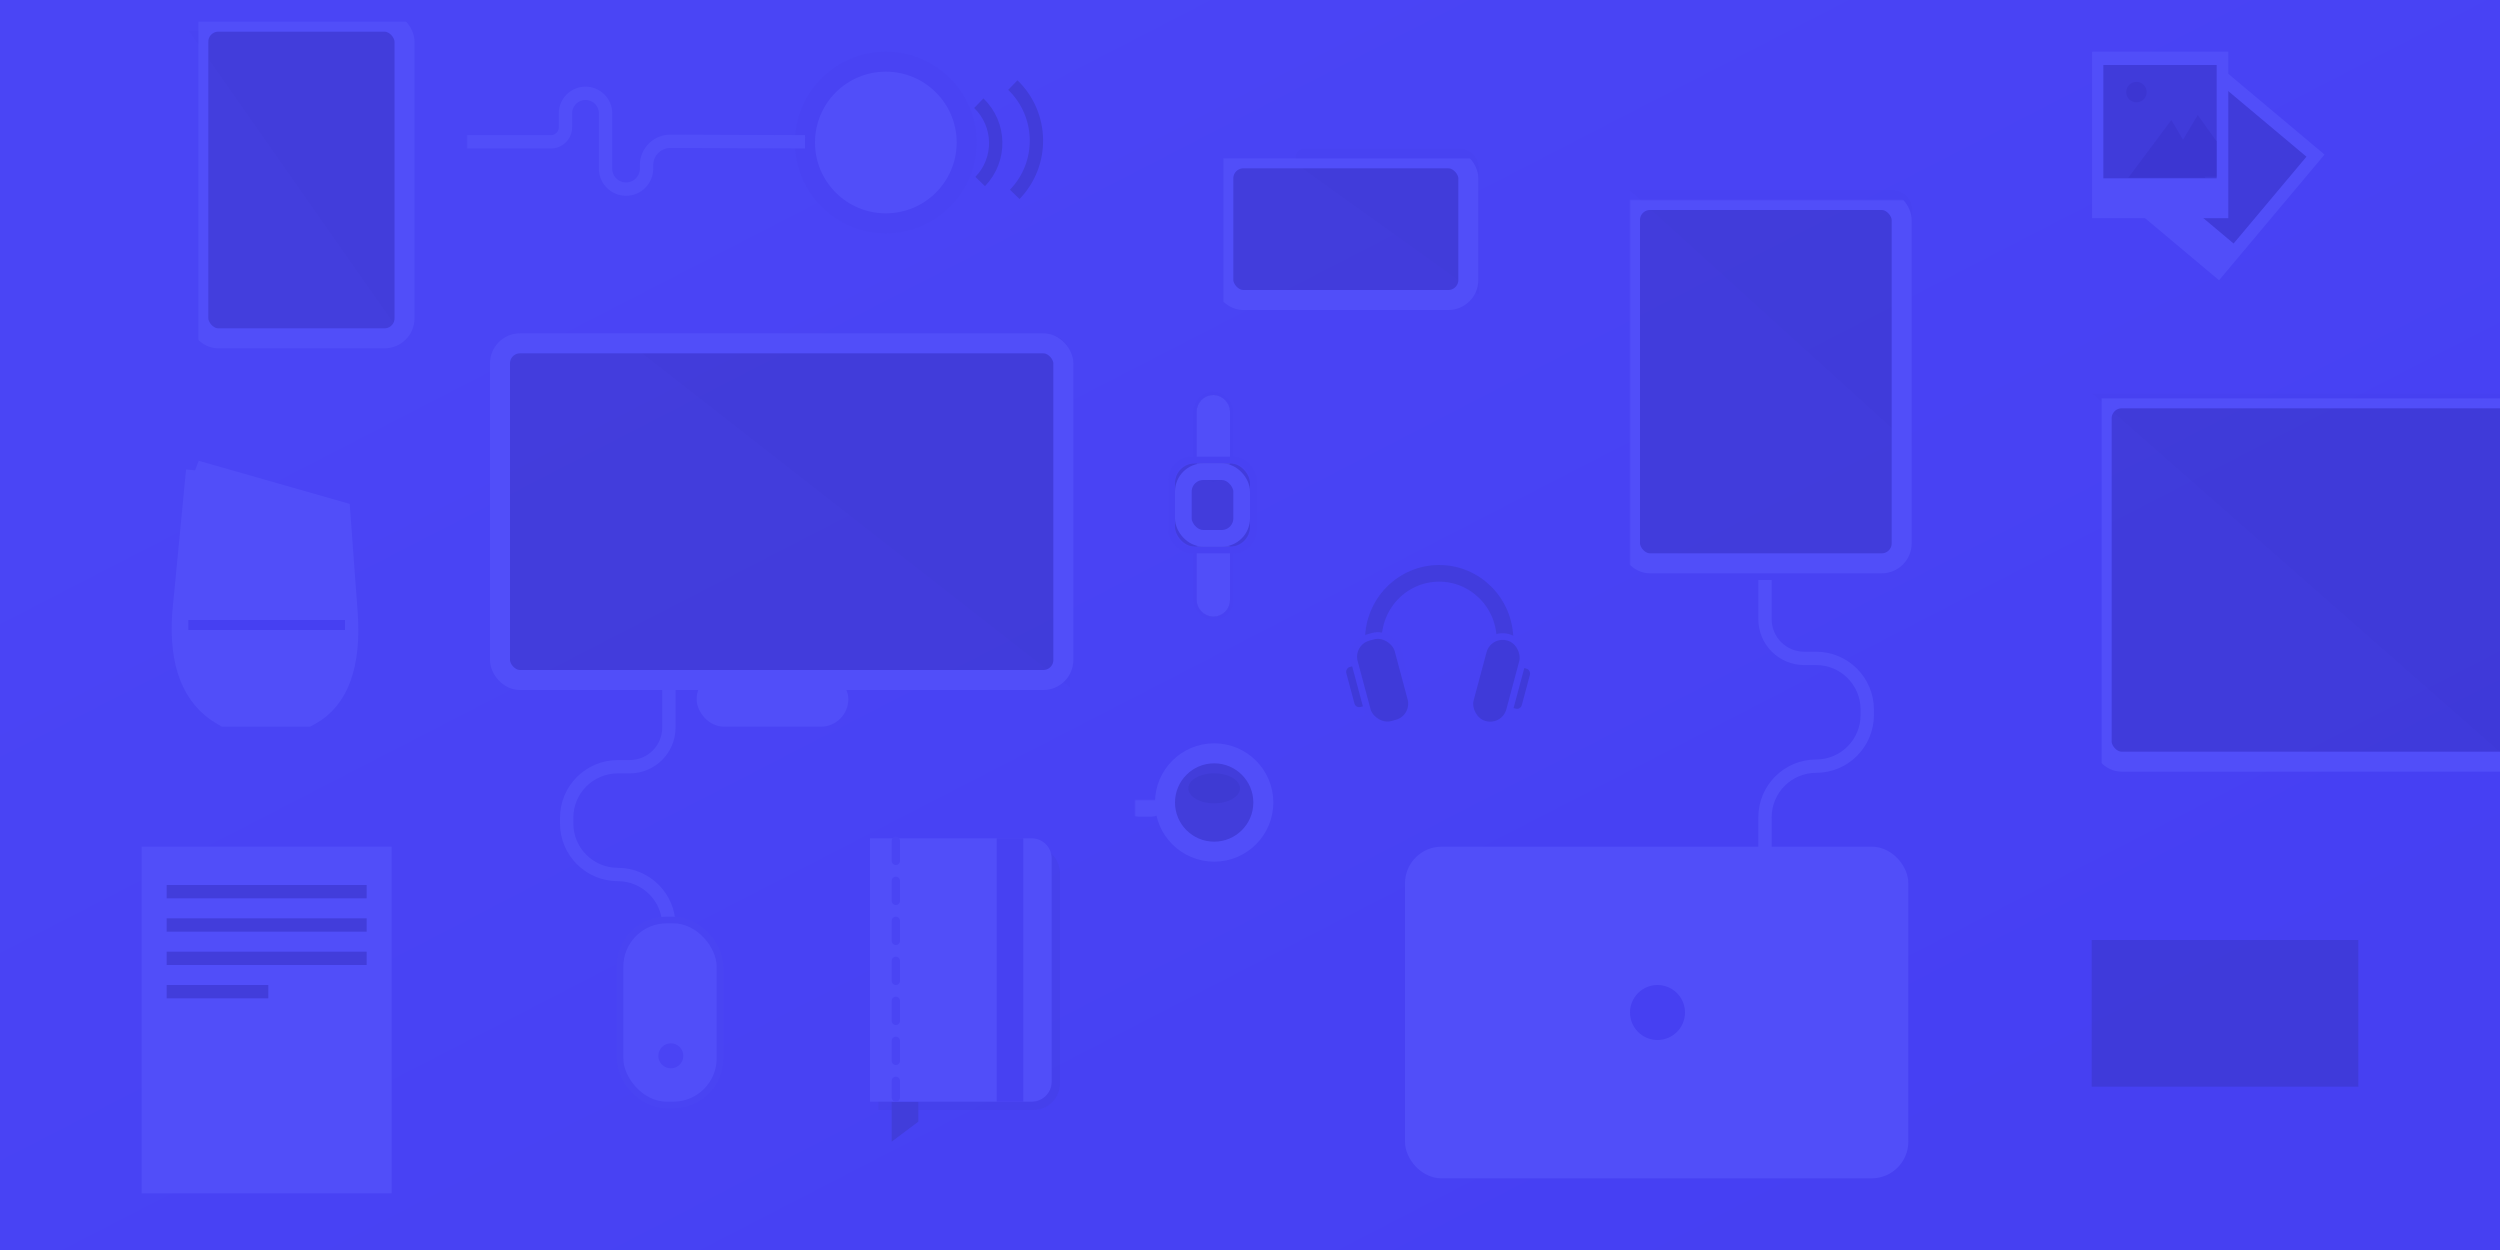<svg xmlns="http://www.w3.org/2000/svg" xmlns:xlink="http://www.w3.org/1999/xlink" width="1500" height="752" viewBox="0 0 1500 752">
    <defs>
        <linearGradient id="b" x1="10.495%" x2="80.914%" y1="21.274%" y2="89.585%">
            <stop offset="0%" stop-color="#5C5BFF"/>
            <stop offset="100%" stop-color="#4640F2"/>
        </linearGradient>
        <path id="a" d="M0 0h1500v750H0z"/>
        <rect id="d" width="20" height="50" x="13" rx="10"/>
        <rect id="e" width="20" height="50" x="13" y="83" rx="10"/>
        <rect id="f" width="45" height="50" y="41" rx="12"/>
    </defs>
    <g fill="none" fill-rule="evenodd">
        <mask id="c" fill="#fff">
            <use xlink:href="#a"/>
        </mask>
        <g fill-rule="nonzero">
            <use fill="#4640F2" xlink:href="#a"/>
            <use fill="url(#b)" fill-opacity=".2" xlink:href="#a"/>
        </g>
        <path fill="#000" fill-opacity=".1" fill-rule="nonzero" d="M1255 564h160v88h-160z" mask="url(#c)"/>
        <circle cx="531.5" cy="85.5" r="48.5" fill="#514EF9" fill-rule="nonzero" stroke="#4943F3" stroke-width="12" mask="url(#c)"/>
        <circle cx="728.5" cy="481.5" r="29.5" fill="#423DDB" fill-rule="nonzero" stroke="#514EF9" stroke-width="12" mask="url(#c)"/>
        <path fill="#000" fill-opacity=".1" fill-rule="nonzero" d="M371.102 201H630c6.627 0 12 5.373 12 12v199.524L371.102 201zM783.187 89h92.184c6.628 0 12 5.373 12 12v75.945L779.694 99.88A6 6 0 0 1 783.187 89zM977.504 114h157.867c6.628 0 12 5.373 12 12v142.082L977.505 114zM113 18.242h119c6.627 0 12 5.373 12 12v175.056L113 18.242zM1255 236h246.304c6.627 0 12 5.373 12 12v214.984L1255 236z" mask="url(#c)" opacity=".295"/>
        <rect width="123.707" height="190" x="119" y="13" fill="#000" fill-opacity=".1" fill-rule="nonzero" stroke="#514EF9" stroke-width="12" mask="url(#c)" rx="12"/>
        <g fill-rule="nonzero" stroke="#514EF9" stroke-width="12" mask="url(#c)">
            <g transform="translate(294 200)">
                <rect width="338" height="202" x="6" y="6" fill="#000" fill-opacity=".1" rx="12"/>
                <rect width="79" height="21" x="130" y="209" fill="#514EF9" rx="10.5"/>
            </g>
        </g>
        <rect width="147" height="85" x="734" y="95" fill="#000" fill-opacity=".1" fill-rule="nonzero" stroke="#514EF9" stroke-width="12" mask="url(#c)" rx="12"/>
        <g fill-rule="nonzero" mask="url(#c)">
            <g transform="translate(705 237)">
                <use fill="#000" fill-opacity=".1" xlink:href="#d"/>
                <rect width="22" height="52" x="12" y="-1" stroke="#4842F3" stroke-width="2" rx="11"/>
                <rect width="10" height="40" x="18" y="5" stroke="#514EF9" stroke-linejoin="square" stroke-width="10" rx="5"/>
            </g>
            <g transform="translate(705 237)">
                <use fill="#000" fill-opacity=".1" xlink:href="#e"/>
                <rect width="22" height="52" x="12" y="82" stroke="#4842F3" stroke-width="2" rx="11"/>
                <rect width="10" height="40" x="18" y="88" stroke="#514EF9" stroke-linejoin="square" stroke-width="10" rx="5"/>
            </g>
            <g transform="translate(705 237)">
                <use fill="#000" fill-opacity=".1" xlink:href="#f"/>
                <rect width="49" height="54" x="-2" y="39" stroke="#4842F3" stroke-width="4" rx="12"/>
                <rect width="35" height="40" x="5" y="46" stroke="#514EF9" stroke-linejoin="square" stroke-width="10" rx="12"/>
            </g>
        </g>
        <rect width="163" height="218" x="978" y="120" fill="#000" fill-opacity=".1" fill-rule="nonzero" stroke="#514EF9" stroke-width="12" mask="url(#c)" rx="12"/>
        <g mask="url(#c)">
            <g fill-rule="nonzero" transform="translate(1255 31)">
                <path fill="#514EF9" d="M77.103 9.192L139.72 61.74l-63.29 75.42L13.815 84.61z"/>
                <path fill="#403BDA" d="M76.774 19.309l52.09 43.71-43.709 52.09-52.09-43.71z"/>
                <path fill="#514EF9" d="M.232 0h81.747v99.905H.232z"/>
                <path fill="#403BDA" d="M7 8h68v68H7z"/>
                <path fill="#3C36D2" d="M42 74.358L63.653 38l11.231 15.747v21.306h-8.8z"/>
                <path fill="#3C36D2" d="M22 75.621L47.821 41 68.2 75.621z"/>
                <circle cx="26.863" cy="24.263" r="6.137" fill="#3C36D2"/>
            </g>
        </g>
        <rect width="338" height="218" x="1261" y="239" fill="#000" fill-opacity=".1" fill-rule="nonzero" stroke="#514EF9" stroke-width="12" mask="url(#c)" rx="12"/>
        <g fill-rule="nonzero" stroke="#413CDA" stroke-width="8" mask="url(#c)">
            <path d="M608.848 116.62c17.79-18.424 17.278-47.78-1.145-65.571M588.108 108.913c12.75-13.202 12.383-34.241-.82-46.991"/>
        </g>
        <g fill-rule="nonzero" mask="url(#c)">
            <path fill="#514EF9" stroke="#514EF9" stroke-width="12" d="M117.61 282.253l86.528 24.7.308 4.177 4.203 57.01c2.098 30.898-5.249 51.632-22.776 61.135l-1.338.725H134.75l-1.388-.798c-18.253-10.495-26.11-31.206-24.033-61.07l.013-.16 8.27-85.719z"/>
            <path fill="#4640F2" d="M113 372h94v6h-94z"/>
        </g>
        <path fill-rule="nonzero" stroke="#514EF9" stroke-width="8" d="M1059 348v23.518c0 12.988 10.53 23.517 23.518 23.517h7.152c16.938 0 30.67 13.732 30.67 30.67v3.32c0 16.939-13.732 30.67-30.67 30.67-16.939 0-30.67 13.732-30.67 30.67v70.518" mask="url(#c)"/>
        <path fill-rule="nonzero" stroke="#514EF9" stroke-width="8" d="M340 413v23.518c0 12.988 10.53 23.517 23.518 23.517h7.152c16.938 0 30.67 13.732 30.67 30.67v3.32c0 16.939-13.732 30.67-30.67 30.67-16.939 0-30.67 13.732-30.67 30.67" mask="url(#c)" transform="matrix(-1 0 0 1 741.34 0)"/>
        <path fill-rule="nonzero" stroke="#514EF9" stroke-width="8" d="M364.643-33.266v83.533a8.748 8.748 0 0 0 8.748 8.748h8.317c6.642 0 12.026 5.385 12.026 12.027 0 6.642-5.384 12.026-12.026 12.026h-33.146c-6.791 0-12.296 5.505-12.296 12.296 0 6.791 5.505 12.297 12.296 12.297h2.07c7.906 0 14.314 6.408 14.314 14.313v.054l-.303 80.706" mask="url(#c)" transform="rotate(-90 365 84.734)"/>
        <g fill-rule="nonzero" mask="url(#c)">
            <g transform="translate(374 554)">
                <rect width="60" height="111" x="-2" y="-2" fill="#514EF9" stroke="#4944F3" stroke-width="4" rx="28"/>
                <circle cx="28.5" cy="79.5" r="7.5" fill="#4A44F4"/>
            </g>
        </g>
        <rect width="12" height="4" x="681" y="480" fill="#423DDB" fill-rule="nonzero" stroke="#514EF9" stroke-width="12" mask="url(#c)" rx="2"/>
        <g fill-rule="nonzero" mask="url(#c)">
            <path fill="#413DDB" d="M551 673v-12h-16v24z"/>
            <path fill="#423DDB" d="M636 524v126c0 8.837-7.163 16-16 16h-93V508h93c8.837 0 16 7.163 16 16z" opacity=".278"/>
            <path fill="#514EF9" stroke="#514EF9" stroke-width="12" d="M528 509v146h91a6 6 0 0 0 6-6V515a6 6 0 0 0-6-6h-91z"/>
            <path fill="#4741F2" d="M614 503v158h-16V503z"/>
            <path stroke="#4A45F4" stroke-dasharray="12" stroke-linecap="round" stroke-width="5" d="M537.5 504.5v154"/>
        </g>
        <path fill="#514EF9" fill-rule="nonzero" stroke="#514EF9" stroke-width="12" d="M91 514h138v196H91z" mask="url(#c)"/>
        <g fill-rule="nonzero" mask="url(#c)">
            <g transform="translate(843 508)">
                <rect width="290" height="187" x="6" y="6" fill="#514EF9" stroke="#514EF9" stroke-width="12" rx="16"/>
                <circle cx="151.5" cy="99.5" r="16.5" fill="#4640F2"/>
            </g>
        </g>
        <path fill="#423DDB" fill-rule="nonzero" d="M100 531h120v8H100zM100 551h120v8H100zM100 571h120v8H100zM100 591h61v8h-61z" mask="url(#c)"/>
        <ellipse cx="728.5" cy="473" fill="#3E3AD3" fill-rule="nonzero" mask="url(#c)" rx="15.5" ry="9"/>
        <g fill-rule="nonzero" mask="url(#c)">
            <g transform="translate(807 344)">
                <path stroke="#403BD9" stroke-opacity=".847" stroke-width="10" d="M96 40C96 17.909 78.315 0 56.5 0S17 17.909 17 40"/>
                <rect width="7.563" height="24.846" x="101.086" y="56.555" fill="#3F3AD9" rx="2.91" transform="rotate(15 104.868 68.978)"/>
                <rect width="24.336" height="54" x="78.697" y="37.469" fill="#3F3AD9" stroke="#4842F3" stroke-width="4" rx="12" transform="rotate(15 90.865 64.47)"/>
                <rect width="7.563" height="24.846" x="3.086" y="55.555" fill="#3F3AD9" rx="2.91" transform="scale(-1 1) rotate(15 0 15.812)"/>
                <rect width="27" height="54" x="9.079" y="37.125" fill="#3F3AD9" stroke="#4842F3" stroke-width="4" rx="12" transform="rotate(-15 22.579 64.125)"/>
            </g>
        </g>
    </g>
</svg>
